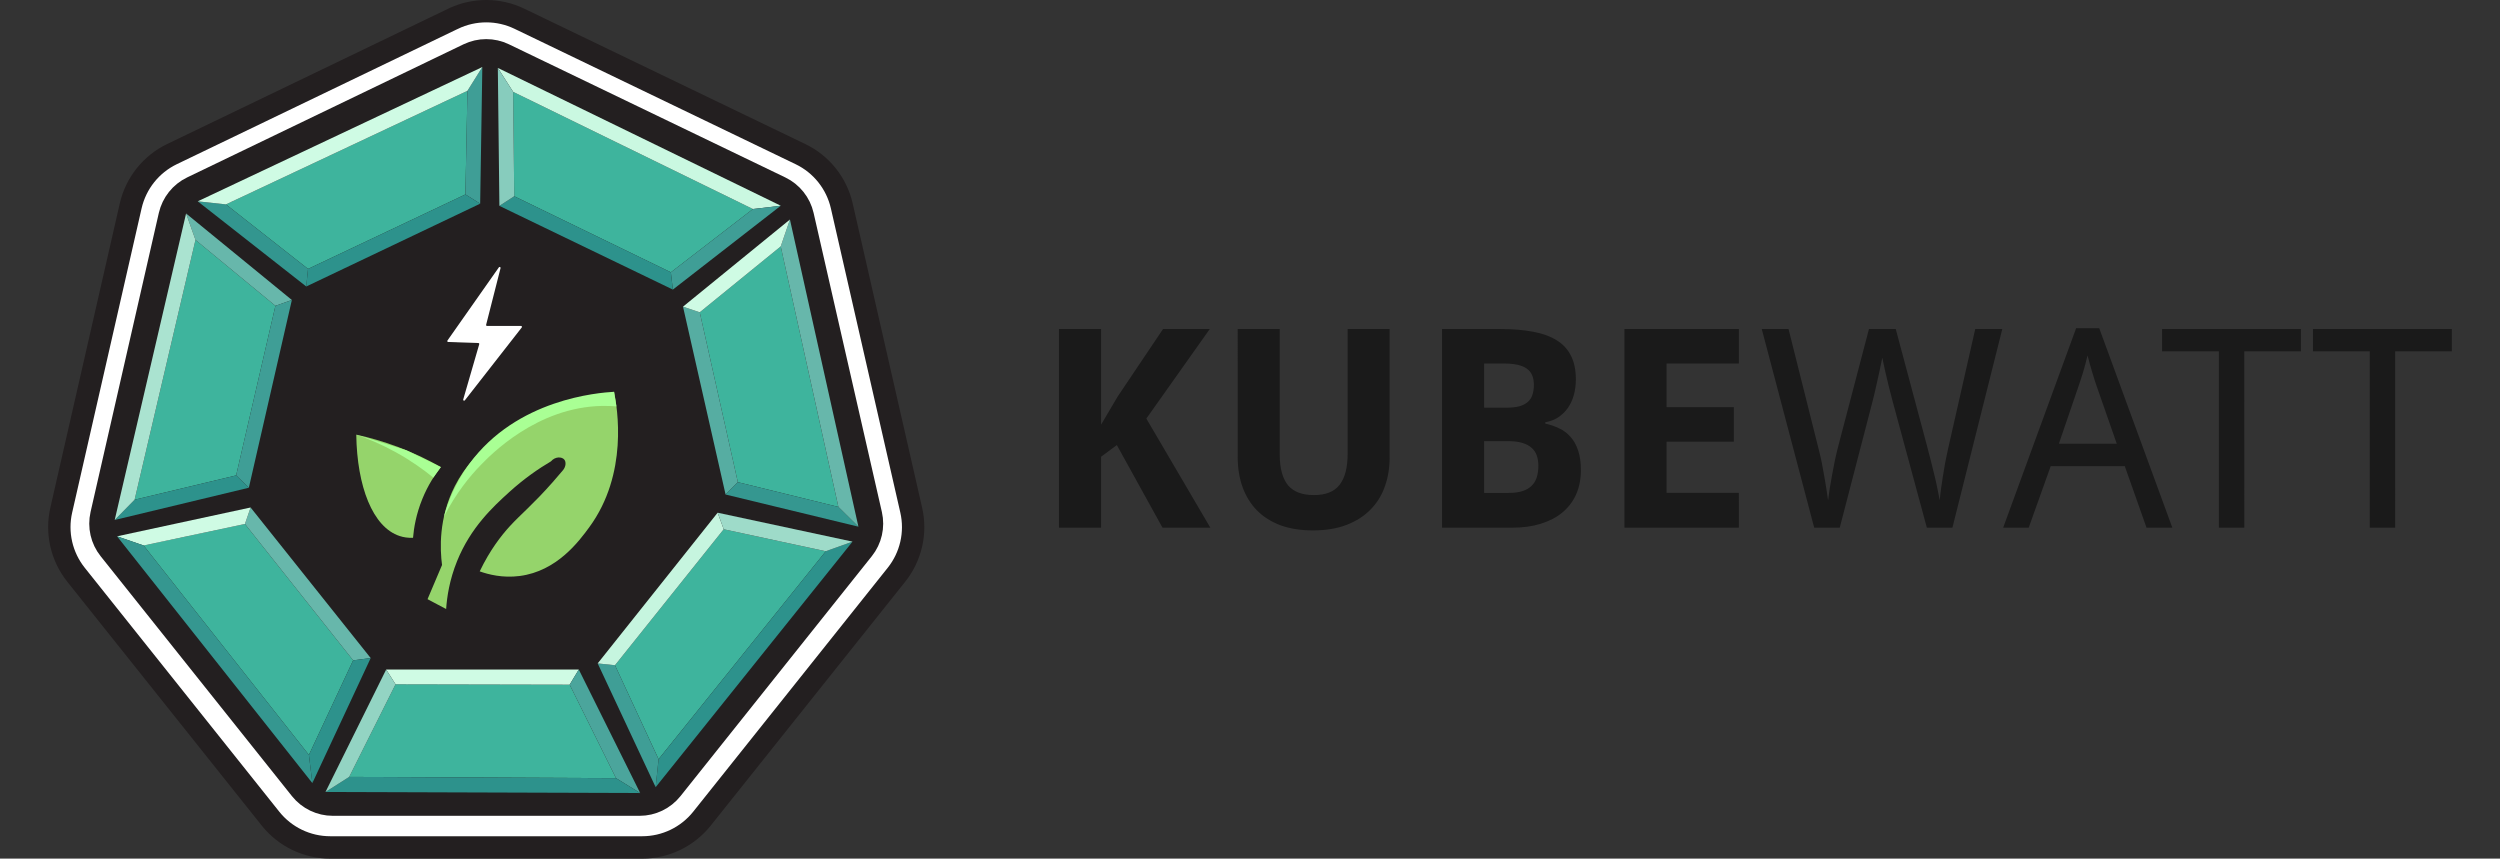 <?xml version="1.0" encoding="UTF-8" standalone="no"?>
<svg
   id="Layer_1"
   data-name="Layer 1"
   viewBox="0 0 670.724 230.354"
   version="1.1"
   sodipodi:docname="kubewatt-text.svg"
   inkscape:version="1.4 (e7c3feb100, 2024-10-09)"
   width="670.724"
   height="230.354"
   xmlns:inkscape="http://www.inkscape.org/namespaces/inkscape"
   xmlns:sodipodi="http://sodipodi.sourceforge.net/DTD/sodipodi-0.dtd"
   xmlns:xlink="http://www.w3.org/1999/xlink"
   xmlns="http://www.w3.org/2000/svg"
   xmlns:svg="http://www.w3.org/2000/svg">
  <rect x="0" y="0" width="670.724" height="230.354" fill="#333333" stroke="none"/>
  <sodipodi:namedview
     id="namedview30"
     pagecolor="#ffffff"
     bordercolor="#000000"
     borderopacity="0.25"
     inkscape:showpageshadow="2"
     inkscape:pageopacity="0.0"
     inkscape:pagecheckerboard="0"
     inkscape:deskcolor="#d1d1d1"
     showgrid="false"
     inkscape:zoom="1.4142136"
     inkscape:cx="276.47875"
     inkscape:cy="142.48202"
     inkscape:window-width="1997"
     inkscape:window-height="1186"
     inkscape:window-x="26"
     inkscape:window-y="23"
     inkscape:window-maximized="0"
     inkscape:current-layer="text1" />
  <defs
     id="defs10">
    <style
       id="style1">
      .cls-1 {
        fill: url(#linear-gradient);
      }

      .cls-1, .cls-2, .cls-3, .cls-4, .cls-5, .cls-6, .cls-7, .cls-8, .cls-9, .cls-10, .cls-11 {
        stroke-width: 0px;
      }

      .cls-2 {
        fill: url(#New_Gradient_Swatch_copy-3);
      }

      .cls-3 {
        fill: url(#New_Gradient_Swatch_copy);
      }

      .cls-4 {
        fill: #a9ff94;
      }

      .cls-5 {
        fill: #95d46b;
      }

      .cls-6 {
        fill: #2ec6ad;
      }

      .cls-12 {
        fill: #231f20;
        stroke-width: 5px;
      }

      .cls-12, .cls-13 {
        stroke: #231f20;
        stroke-miterlimit: 10;
      }

      .cls-7 {
        fill: url(#linear-gradient-2);
      }

      .cls-8 {
        fill: url(#New_Gradient_Swatch_copy-2);
      }

      .cls-9 {
        fill: url(#linear-gradient-3);
      }

      .cls-10, .cls-13 {
        fill: #fff;
      }

      .cls-13 {
        stroke-width: 6px;
      }

      .cls-11 {
        fill: url(#linear-gradient-4);
      }
    </style>
    <linearGradient
       id="linear-gradient"
       x1="140.32"
       y1="69.56"
       x2="163.53"
       y2="27.86"
       gradientUnits="userSpaceOnUse">
      <stop
         offset="0"
         stop-color="#2d928c"
         id="stop1" />
      <stop
         offset=".94"
         stop-color="#cffbe4"
         id="stop2" />
    </linearGradient>
    <linearGradient
       id="New_Gradient_Swatch_copy"
       data-name="New Gradient Swatch copy"
       x1="263.51"
       y1="110.97"
       x2="257.24"
       y2="70.03"
       gradientTransform="rotate(51.47,223.536,37.812)"
       gradientUnits="userSpaceOnUse">
      <stop
         offset="0"
         stop-color="#2d928c"
         id="stop3" />
      <stop
         offset="1"
         stop-color="#cffbe4"
         id="stop4" />
    </linearGradient>
    <linearGradient
       id="linear-gradient-2"
       x1="292.79"
       y1="138.99"
       x2="229.55"
       y2="183.6"
       gradientTransform="rotate(102.75,222.648,124.894)"
       gradientUnits="userSpaceOnUse">
      <stop
         offset="0"
         stop-color="#2d928c"
         id="stop5" />
      <stop
         offset=".75"
         stop-color="#cffbe4"
         id="stop6" />
    </linearGradient>
    <linearGradient
       id="New_Gradient_Swatch_copy-2"
       data-name="New Gradient Swatch copy"
       x1="427.65"
       y1="53.32"
       x2="405.36"
       y2="103.12"
       gradientTransform="rotate(154.22,253.193,100.995)"
       xlink:href="#New_Gradient_Swatch_copy" />
    <linearGradient
       id="linear-gradient-3"
       x1="365.64"
       y1="-9.56"
       x2="391.66"
       y2="63.32"
       gradientTransform="rotate(-102.86,241.576,185.301)"
       gradientUnits="userSpaceOnUse">
      <stop
         offset="0"
         stop-color="#2d928c"
         id="stop7" />
      <stop
         offset=".73"
         stop-color="#cffbe4"
         id="stop8" />
    </linearGradient>
    <linearGradient
       id="New_Gradient_Swatch_copy-3"
       data-name="New Gradient Swatch copy"
       x1="39.79"
       y1="184.17"
       x2="69.25"
       y2="140.9"
       xlink:href="#New_Gradient_Swatch_copy" />
    <linearGradient
       id="linear-gradient-4"
       x1="90.42"
       y1="-16.59"
       x2="146.45"
       y2="-53.06"
       gradientTransform="rotate(-51.23,181.197,45.817)"
       gradientUnits="userSpaceOnUse">
      <stop
         offset="0"
         stop-color="#2d928c"
         id="stop9" />
      <stop
         offset="1"
         stop-color="#cffbe4"
         id="stop10" />
    </linearGradient>
  </defs>
  <path
     class="cls-13"
     d="M 121.573,5.024 46.143,41.344 c -5.61,2.7 -9.69,7.82 -11.08,13.89 l -18.63,81.63 c -1.39,6.07 0.07,12.45 3.95,17.32 l 52.2,65.46 c 3.88,4.87 9.78,7.71 16.01,7.71 h 83.72 c 6.23,0 12.12,-2.84 16.01,-7.71 l 52.2,-65.46 c 3.88,-4.87 5.34,-11.25 3.95,-17.32 l -18.63,-81.62 c -1.39,-6.07 -5.46,-11.19 -11.08,-13.89 l -75.42,-36.33 c -5.61,-2.7 -12.15,-2.7 -17.77,0 z"
     id="path10" />
  <path
     class="cls-12"
     d="m 125.453,14.134 -74.16,35.72 c -3.16,1.52 -5.45,4.4 -6.24,7.82 l -18.32,80.25 c -0.78,3.42 0.04,7.01 2.23,9.75 l 51.32,64.36 c 2.19,2.74 5.5,4.34 9.01,4.34 h 82.31 c 3.51,0 6.82,-1.6 9.01,-4.34 l 51.32,-64.36 c 2.19,-2.74 3.01,-6.33 2.23,-9.75 l -18.32,-80.25 c -0.78,-3.42 -3.08,-6.3 -6.24,-7.82 l -74.15,-35.72 c -3.16,-1.52 -6.84,-1.52 -10,0 z"
     id="path11" />
  <path
     class="cls-10"
     d="m 133.843,71.724 -13.8,19.64 c -0.11,0.16 0,0.39 0.2,0.39 l 8.1,0.28 c 0.16,0 0.28,0.16 0.23,0.32 -1.43,4.94 -2.86,9.88 -4.3,14.83 -0.08,0.27 0.27,0.44 0.44,0.22 5.09,-6.52 10.18,-13.03 15.27,-19.55 0.13,-0.16 0.01,-0.41 -0.2,-0.41 h -9.12 c -0.16,0 -0.28,-0.15 -0.24,-0.31 1.29,-5.07 2.58,-10.14 3.87,-15.21 0.07,-0.27 -0.29,-0.43 -0.45,-0.21 z"
     id="path12" />
  <g
     id="g17"
     transform="translate(12.923,-0.006)">
    <path
       class="cls-5"
       d="m 101.78,160.76 c 1.3,-3.06 2.59,-6.11 3.89,-9.17 -0.54,-4.16 -0.96,-12.52 3.42,-21.14 5.36,-10.54 14.78,-15.3 18.03,-16.94 3.75,-1.9 7.83,-3.23 14.14,-5.28 4.36,-1.42 8.03,-2.44 10.57,-3.11 0.86,4.31 3.9,21.98 -6.68,36.37 -2.74,3.73 -8.64,11.75 -18.65,13.05 -4.54,0.59 -8.37,-0.4 -10.72,-1.24 2.75,-5.74 5.8,-9.63 8.08,-12.12 2.99,-3.26 6.1,-5.7 11.5,-11.81 1.21,-1.37 2.17,-2.51 2.8,-3.26 0.76,-0.96 0.83,-2.17 0.31,-2.8 -0.65,-0.79 -2.43,-0.87 -3.57,0.47 -3.29,1.94 -7.19,4.61 -11.19,8.24 -4.44,4.03 -10.35,9.52 -13.99,18.49 -2.05,5.06 -2.73,9.64 -2.95,12.9 -1.66,-0.88 -3.32,-1.76 -4.97,-2.64 z"
       id="path14" />
    <path
       class="cls-5"
       d="m 105.35,125.33 c -1.54,1.95 -3.45,4.8 -4.97,8.55 -1.68,4.12 -2.27,7.81 -2.49,10.41 -1.36,0.06 -2.55,-0.13 -3.57,-0.47 -7.26,-2.35 -11.46,-13.33 -11.66,-27.2 3.4,0.74 7.29,1.82 11.5,3.42 4.35,1.66 8.09,3.52 11.19,5.28 z"
       id="path15" />
    <path
       class="cls-4"
       d="m 106.17,138.66 c 3.27,-6.44 7.03,-10.94 9.8,-13.8 2.72,-2.81 15.14,-15.64 32.68,-15.95 1.6,-0.03 2.92,0.05 3.8,0.13 -0.21,-1.31 -0.42,-2.61 -0.63,-3.92 -4.25,0.25 -26.09,1.92 -38.84,19.34 -3.62,4.95 -5.65,9.99 -6.82,14.2 z"
       id="path16" />
    <path
       class="cls-4"
       d="m 82.66,116.62 c 3.12,1.08 6.76,2.59 10.65,4.74 4.06,2.25 7.4,4.64 10.03,6.79 0.67,-0.94 1.34,-1.89 2.01,-2.83 -3.08,-1.5 -6.16,-3.01 -9.24,-4.51 -4.48,-1.4 -8.96,-2.79 -13.45,-4.19 z"
       id="path17" />
  </g>
  <path
     class="cls-6"
     d="m 201.993,56.084 c -7.34,5.66 -14.67,11.32 -22.01,16.97 -14.01,-6.8 -28.01,-13.6 -42.02,-20.4 -0.1,-9.34 -0.2,-18.67 -0.29,-28.01 21.44,10.48 42.88,20.96 64.32,31.43 z"
     id="path18"
     style="fill:#3eb49d;fill-opacity:1" />
  <path
     class="cls-6"
     d="m 224.943,136.004 c -9,-2.21 -17.99,-4.43 -26.99,-6.64 -3.41,-15.19 -6.81,-30.38 -10.22,-45.58 7.24,-5.89 14.48,-11.78 21.73,-17.68 5.16,23.3 10.32,46.6 15.47,69.89 z"
     id="path20"
     style="fill:#3eb49d;fill-opacity:1" />
  <path
     class="cls-6"
     d="m 176.693,203.684 c -3.9,-8.4 -7.8,-16.81 -11.7,-25.21 9.72,-12.16 19.45,-24.32 29.17,-36.48 9.13,1.97 18.25,3.93 27.38,5.9 -14.95,18.6 -29.91,37.19 -44.86,55.79 z"
     id="path22"
     style="fill:#3eb49d;fill-opacity:1" />
  <path
     class="cls-6"
     d="m 93.683,208.434 c 4.15,-8.28 8.29,-16.57 12.44,-24.85 15.57,0.03 31.14,0.07 46.71,0.1 4.15,8.36 8.3,16.73 12.44,25.09 -23.86,-0.11 -47.72,-0.23 -71.59,-0.34 z"
     id="path24"
     style="fill:#3eb49d;fill-opacity:1" />
  <path
     class="cls-6"
     d="m 52.453,64.364 c 7.15,5.89 14.3,11.78 21.44,17.68 -3.51,15.17 -7.02,30.33 -10.54,45.5 -9.08,2.17 -18.16,4.35 -27.24,6.52 5.44,-23.23 10.89,-46.47 16.33,-69.7 z"
     id="path26"
     style="fill:#3eb49d;fill-opacity:1" />
  <path
     class="cls-6"
     d="m 38.523,146.334 c 9.06,-1.92 18.12,-3.84 27.19,-5.76 9.68,12.2 19.35,24.39 29.03,36.59 -3.96,8.46 -7.91,16.91 -11.87,25.37 -14.78,-18.73 -29.57,-37.46 -44.35,-56.19 z"
     id="path28"
     style="fill:#3eb49d;fill-opacity:1" />
  <path
     class="cls-6"
     d="m 125.413,24.374 c -0.18,9.26 -0.37,18.52 -0.55,27.79 -14.07,6.66 -28.14,13.32 -42.22,19.98 -7.34,-5.77 -14.68,-11.54 -22.02,-17.31 21.59,-10.15 43.19,-20.31 64.78,-30.46 z"
     id="path30"
     style="fill:#3eb49d;fill-opacity:1" />
  <path
     style="fill:#56ada2;fill-opacity:1;fill-rule:nonzero;stroke:none;stroke-width:0;stroke-dasharray:none;stroke-opacity:1"
     d="m 197.953,129.364 -3.29,3.31 -11.42,-50.4 4.49,1.51 z"
     id="path31" />
  <path
     style="fill:#359790;fill-opacity:1;fill-rule:nonzero;stroke:none;stroke-width:0;stroke-dasharray:none;stroke-opacity:1"
     d="m 197.953,129.364 26.99,6.64 5.36,5.3 -35.64,-8.63 z"
     id="path32" />
  <path
     style="fill:#67b7ab;fill-opacity:1;fill-rule:nonzero;stroke:none;stroke-width:0;stroke-dasharray:none;stroke-opacity:1"
     d="m 224.938,135.999 5.365,5.305 -18.37,-82.41 -2.47,7.21 z"
     id="path33" />
  <path
     style="fill:#cffbe4;fill-opacity:1;fill-rule:nonzero;stroke:none;stroke-width:0;stroke-dasharray:none;stroke-opacity:1"
     d="m 187.733,83.784 21.73,-17.68 2.47,-7.21 -28.69,23.38 z"
     id="path34"
     inkscape:label="path34" />
  <path
     style="fill:#caf8e1;fill-opacity:1;fill-rule:nonzero;stroke:none;stroke-width:0;stroke-dasharray:none;stroke-opacity:1"
     d="m 137.673,24.644 -4.11,-6.42 75.91,36.97 -7.48,0.88 z"
     id="path36" />
  <path
     style="fill:#3f9e96;fill-opacity:1;fill-rule:nonzero;stroke:none;stroke-width:0;stroke-dasharray:none;stroke-opacity:1"
     d="m 201.993,56.084 7.48,-0.89 -28.95,22.5 -0.54,-4.64 z"
     id="path37" />
  <path
     style="fill:#2d928c;fill-opacity:1;fill-rule:nonzero;stroke:none;stroke-width:0;stroke-dasharray:none;stroke-opacity:1"
     d="m 179.983,73.054 0.54,4.64 -46.54,-22.46 3.98,-2.58 z"
     id="path38" />
  <path
     style="fill:#87ccbd;fill-opacity:1;fill-rule:nonzero;stroke:none;stroke-width:0;stroke-dasharray:none;stroke-opacity:1"
     d="m 137.963,52.654 -0.29,-28.01 -4.11,-6.42 0.42,37.01 z"
     id="path39" />
  <path
     style="fill:#3f9e96;fill-opacity:1;fill-rule:nonzero;stroke:none;stroke-width:0;stroke-dasharray:none;stroke-opacity:1"
     d="m 125.403,24.374 4,-6.39 -0.58,36.66 -3.96,-2.48 z"
     id="path40" />
  <path
     style="fill:#2d928c;fill-opacity:1;fill-rule:nonzero;stroke:none;stroke-width:0;stroke-dasharray:none;stroke-opacity:1"
     d="m 124.863,52.164 3.96,2.48 -46.66,22.22 0.48,-4.72 z"
     id="path41" />
  <path
     style="fill:#33968f;fill-opacity:1;fill-rule:nonzero;stroke:none;stroke-width:0;stroke-dasharray:none;stroke-opacity:1"
     d="m 82.643,72.144 -0.48,4.72 -29.12,-22.85 7.58,0.82 z"
     id="path42" />
  <path
     style="fill:#cffbe4;fill-opacity:1;fill-rule:nonzero;stroke:none;stroke-width:0;stroke-dasharray:none;stroke-opacity:1"
     d="m 60.623,54.834 64.78,-30.46 4,-6.39 -76.36,36.03 z"
     id="path43" />
  <path
     style="fill:#67b7ab;fill-opacity:1;fill-rule:nonzero;stroke:none;stroke-width:0;stroke-dasharray:none;stroke-opacity:1"
     d="m 52.443,64.364 -2.52,-7.09 28.38,23.21 -4.41,1.56 z"
     id="path44" />
  <path
     style="fill:#3f9e96;fill-opacity:1;fill-rule:nonzero;stroke:none;stroke-width:0;stroke-dasharray:none;stroke-opacity:1"
     d="m 73.893,82.044 -10.54,45.5 3.41,3.31 11.54,-50.37 z"
     id="path45" />
  <path
     style="fill:#2d928c;fill-opacity:1;fill-rule:nonzero;stroke:none;stroke-width:0;stroke-dasharray:none;stroke-opacity:1"
     d="m 63.353,127.544 3.41,3.31 c 0,0 -35.99,8.65 -35.99,8.65 l 5.34,-5.44 z"
     id="path46" />
  <path
     style="fill:#aae3d0;fill-opacity:1;fill-rule:nonzero;stroke:none;stroke-width:0;stroke-dasharray:none;stroke-opacity:1"
     d="m 36.113,134.064 -5.34,5.44 19.15,-82.23 2.52,7.09 z"
     id="path47" />
  <path
     style="fill:#67b7ab;fill-opacity:1;fill-rule:nonzero;stroke:none;stroke-width:0;stroke-dasharray:none;stroke-opacity:1"
     d="m 65.713,140.574 1.52,-4.42 32.22,40.4 -4.71,0.61 z"
     id="path48" />
  <path
     style="fill:#cffbe4;fill-opacity:1;fill-rule:nonzero;stroke:none;stroke-width:0;stroke-dasharray:none;stroke-opacity:1"
     d="m 67.233,136.154 -1.52,4.42 -27.19,5.77 -7.12,-2.46 z"
     id="path49" />
  <path
     style="fill:#359790;fill-opacity:1;fill-rule:nonzero;stroke:none;stroke-width:0;stroke-dasharray:none;stroke-opacity:1"
     d="m 38.523,146.344 44.35,56.19 0.93,7.56 -52.4,-66.21 z"
     id="path50" />
  <path
     style="fill:#2d928c;fill-opacity:1;fill-rule:nonzero;stroke:none;stroke-width:0;stroke-dasharray:none;stroke-opacity:1"
     d="m 82.873,202.534 0.93,7.56 15.65,-33.54 -4.71,0.61 z"
     id="path51" />
  <path
     style="fill:#cffbe4;fill-opacity:1;fill-rule:nonzero;stroke:none;stroke-width:0;stroke-dasharray:none;stroke-opacity:1"
     d="m 106.123,183.584 -2.52,-3.95 51.68,-0.01 -2.45,4.06 z"
     id="path52" />
  <path
     style="fill:#4ba59c;fill-opacity:1;fill-rule:nonzero;stroke:none;stroke-width:0;stroke-dasharray:none;stroke-opacity:1"
     d="m 152.833,183.684 2.45,-4.06 16.47,33.14 -6.48,-3.99 z"
     id="path53" />
  <path
     style="fill:#2d928c;fill-opacity:1;fill-rule:nonzero;stroke:none;stroke-width:0;stroke-dasharray:none;stroke-opacity:1"
     d="m 165.273,208.774 6.48,3.99 -84.43,-0.28 6.36,-4.05 z"
     id="path54" />
  <path
     style="fill:#93d4c3;fill-opacity:1;fill-rule:nonzero;stroke:none;stroke-width:0;stroke-dasharray:none;stroke-opacity:1"
     d="m 106.123,183.584 -12.44,24.85 -6.36,4.05 16.28,-32.85 z"
     id="path55" />
  <path
     style="fill:#2d928c;fill-opacity:1;fill-rule:nonzero;stroke:none;stroke-width:0;stroke-dasharray:none;stroke-opacity:1"
     d="m 221.543,147.894 7.18,-2.58 c 0,0 -52.82,65.88 -52.82,65.88 l 0.79,-7.51 z"
     id="path56" />
  <path
     style="fill:#3f9e96;fill-opacity:1;fill-rule:nonzero;stroke:none;stroke-width:0;stroke-dasharray:none;stroke-opacity:1"
     d="m 176.683,203.684 -0.78,7.51 -15.55,-33.21 4.64,0.49 z"
     id="path57" />
  <path
     style="fill:#c6f5df;fill-opacity:1;fill-rule:nonzero;stroke:none;stroke-width:0;stroke-dasharray:none;stroke-opacity:1"
     d="m 164.993,178.474 29.17,-36.48 -1.63,-4.44 -32.18,40.43 z"
     id="path58" />
  <path
     style="fill:#9edbc9;fill-opacity:1;fill-rule:nonzero;stroke:none;stroke-width:0;stroke-dasharray:none;stroke-opacity:1"
     d="m 194.163,141.994 27.38,5.9 7.18,-2.58 -36.19,-7.76 z"
     id="path59" />
  <g
     id="text1"
     style="font-weight:500;font-size:74.667px;font-family:'Parry Grotesque';-inkscape-font-specification:'Parry Grotesque Medium';letter-spacing:1px;fill:#3eb49d;stroke-width:0"
     aria-label="KUBEWATT">
    <path
       style="font-weight:bold;font-family:'Droid Sans';-inkscape-font-specification:'Droid Sans, Bold';fill:#1a1a1a"
       d="m 324.722,141.573 h -12.833 l -12.25,-22.167 -4.229,3.135 v 19.031 H 284.107 V 88.271 h 11.302 v 25.667 l 4.448,-7.547 12.177,-18.12 h 12.542 l -17.026,24.026 z m 48.104,-53.302 v 34.49 q 0,4.156 -1.276,7.729 -1.24,3.573 -3.828,6.198 -2.552,2.625 -6.417,4.12 -3.865,1.495 -9.078,1.495 -4.922,0 -8.714,-1.385 -3.755,-1.422 -6.307,-4.01 -2.516,-2.589 -3.828,-6.198 -1.312,-3.646 -1.312,-8.094 V 88.271 h 11.266 v 33.505 q 0,2.953 0.583,5.068 0.583,2.078 1.714,3.427 1.167,1.312 2.88,1.932 1.714,0.62 4.01,0.62 4.776,0 6.891,-2.771 2.151,-2.771 2.151,-8.349 V 88.271 Z m 14.052,0 h 15.604 q 5.031,0 8.823,0.729 3.792,0.693 6.344,2.297 2.552,1.568 3.828,4.156 1.312,2.552 1.312,6.307 0,2.26 -0.547,4.229 -0.547,1.969 -1.604,3.464 -1.057,1.495 -2.589,2.516 -1.495,0.984 -3.464,1.312 v 0.365 q 2.005,0.438 3.719,1.276 1.75,0.802 3.026,2.26 1.312,1.422 2.042,3.609 0.766,2.188 0.766,5.323 0,3.646 -1.276,6.526 -1.276,2.844 -3.682,4.849 -2.37,1.969 -5.797,3.026 -3.391,1.057 -7.693,1.057 H 386.878 Z m 11.302,21.109 h 5.87 q 2.115,0 3.536,-0.365 1.422,-0.401 2.297,-1.167 0.875,-0.766 1.24,-1.896 0.401,-1.167 0.401,-2.698 0,-3.062 -1.932,-4.375 -1.896,-1.349 -6.052,-1.349 h -5.359 z m 0,8.969 v 13.891 h 6.635 q 2.224,0 3.719,-0.51 1.531,-0.51 2.443,-1.458 0.948,-0.948 1.349,-2.297 0.401,-1.349 0.401,-2.99 0,-1.495 -0.401,-2.698 -0.401,-1.24 -1.385,-2.115 -0.948,-0.875 -2.516,-1.349 -1.568,-0.474 -3.901,-0.474 z m 68.339,23.224 H 435.821 V 88.271 h 30.698 v 9.26 H 447.123 V 109.234 H 465.17 v 9.26 h -18.047 v 13.745 h 19.396 z"
       id="path1" />
    <path
       style="font-weight:normal;font-family:'Droid Sans';-inkscape-font-specification:'Droid Sans, Normal';fill:#1a1a1a"
       d="m 501.425,88.271 h 7.182 l 8.349,31.208 q 0.547,2.042 1.057,4.083 0.547,2.042 0.984,3.974 0.474,1.896 0.802,3.609 0.365,1.714 0.583,3.099 0.146,-1.385 0.365,-3.026 0.219,-1.641 0.51,-3.427 0.292,-1.823 0.62,-3.682 0.365,-1.896 0.766,-3.682 l 7.292,-32.156 h 7.255 l -13.38,53.302 h -6.854 l -9.26,-34.198 q -0.51,-1.859 -0.984,-3.828 -0.474,-1.969 -0.875,-3.682 -0.438,-2.005 -0.839,-3.901 -0.401,1.859 -0.802,3.865 -0.365,1.714 -0.839,3.755 -0.438,2.042 -0.948,4.01 l -8.823,33.979 h -6.854 L 472.66,88.271 h 7.182 l 8.13,32.411 q 0.438,1.677 0.802,3.5 0.365,1.786 0.656,3.573 0.328,1.786 0.583,3.464 0.255,1.641 0.438,3.026 0.182,-1.349 0.438,-3.135 0.292,-1.786 0.656,-3.755 0.365,-1.969 0.766,-3.974 0.438,-2.042 0.911,-3.828 z m 74.464,53.302 -5.833,-16.516 h -19.87 l -5.906,16.516 h -6.854 l 19.578,-53.521 h 6.198 l 19.615,53.521 z m -7.984,-22.531 -5.396,-15.458 q -0.219,-0.656 -0.547,-1.604 -0.292,-0.948 -0.62,-2.042 -0.328,-1.094 -0.656,-2.26 -0.328,-1.203 -0.62,-2.333 -0.255,1.13 -0.583,2.333 -0.328,1.203 -0.656,2.333 -0.328,1.094 -0.656,2.042 -0.292,0.911 -0.51,1.531 l -5.286,15.458 z m 34.214,22.531 h -6.818 V 94.25 H 580.061 V 88.271 h 37.26 v 5.979 h -15.203 z m 40.484,0 h -6.818 V 94.25 h -15.24 V 88.271 h 37.26 v 5.979 h -15.203 z"
       id="path2" />
  </g>
</svg>
